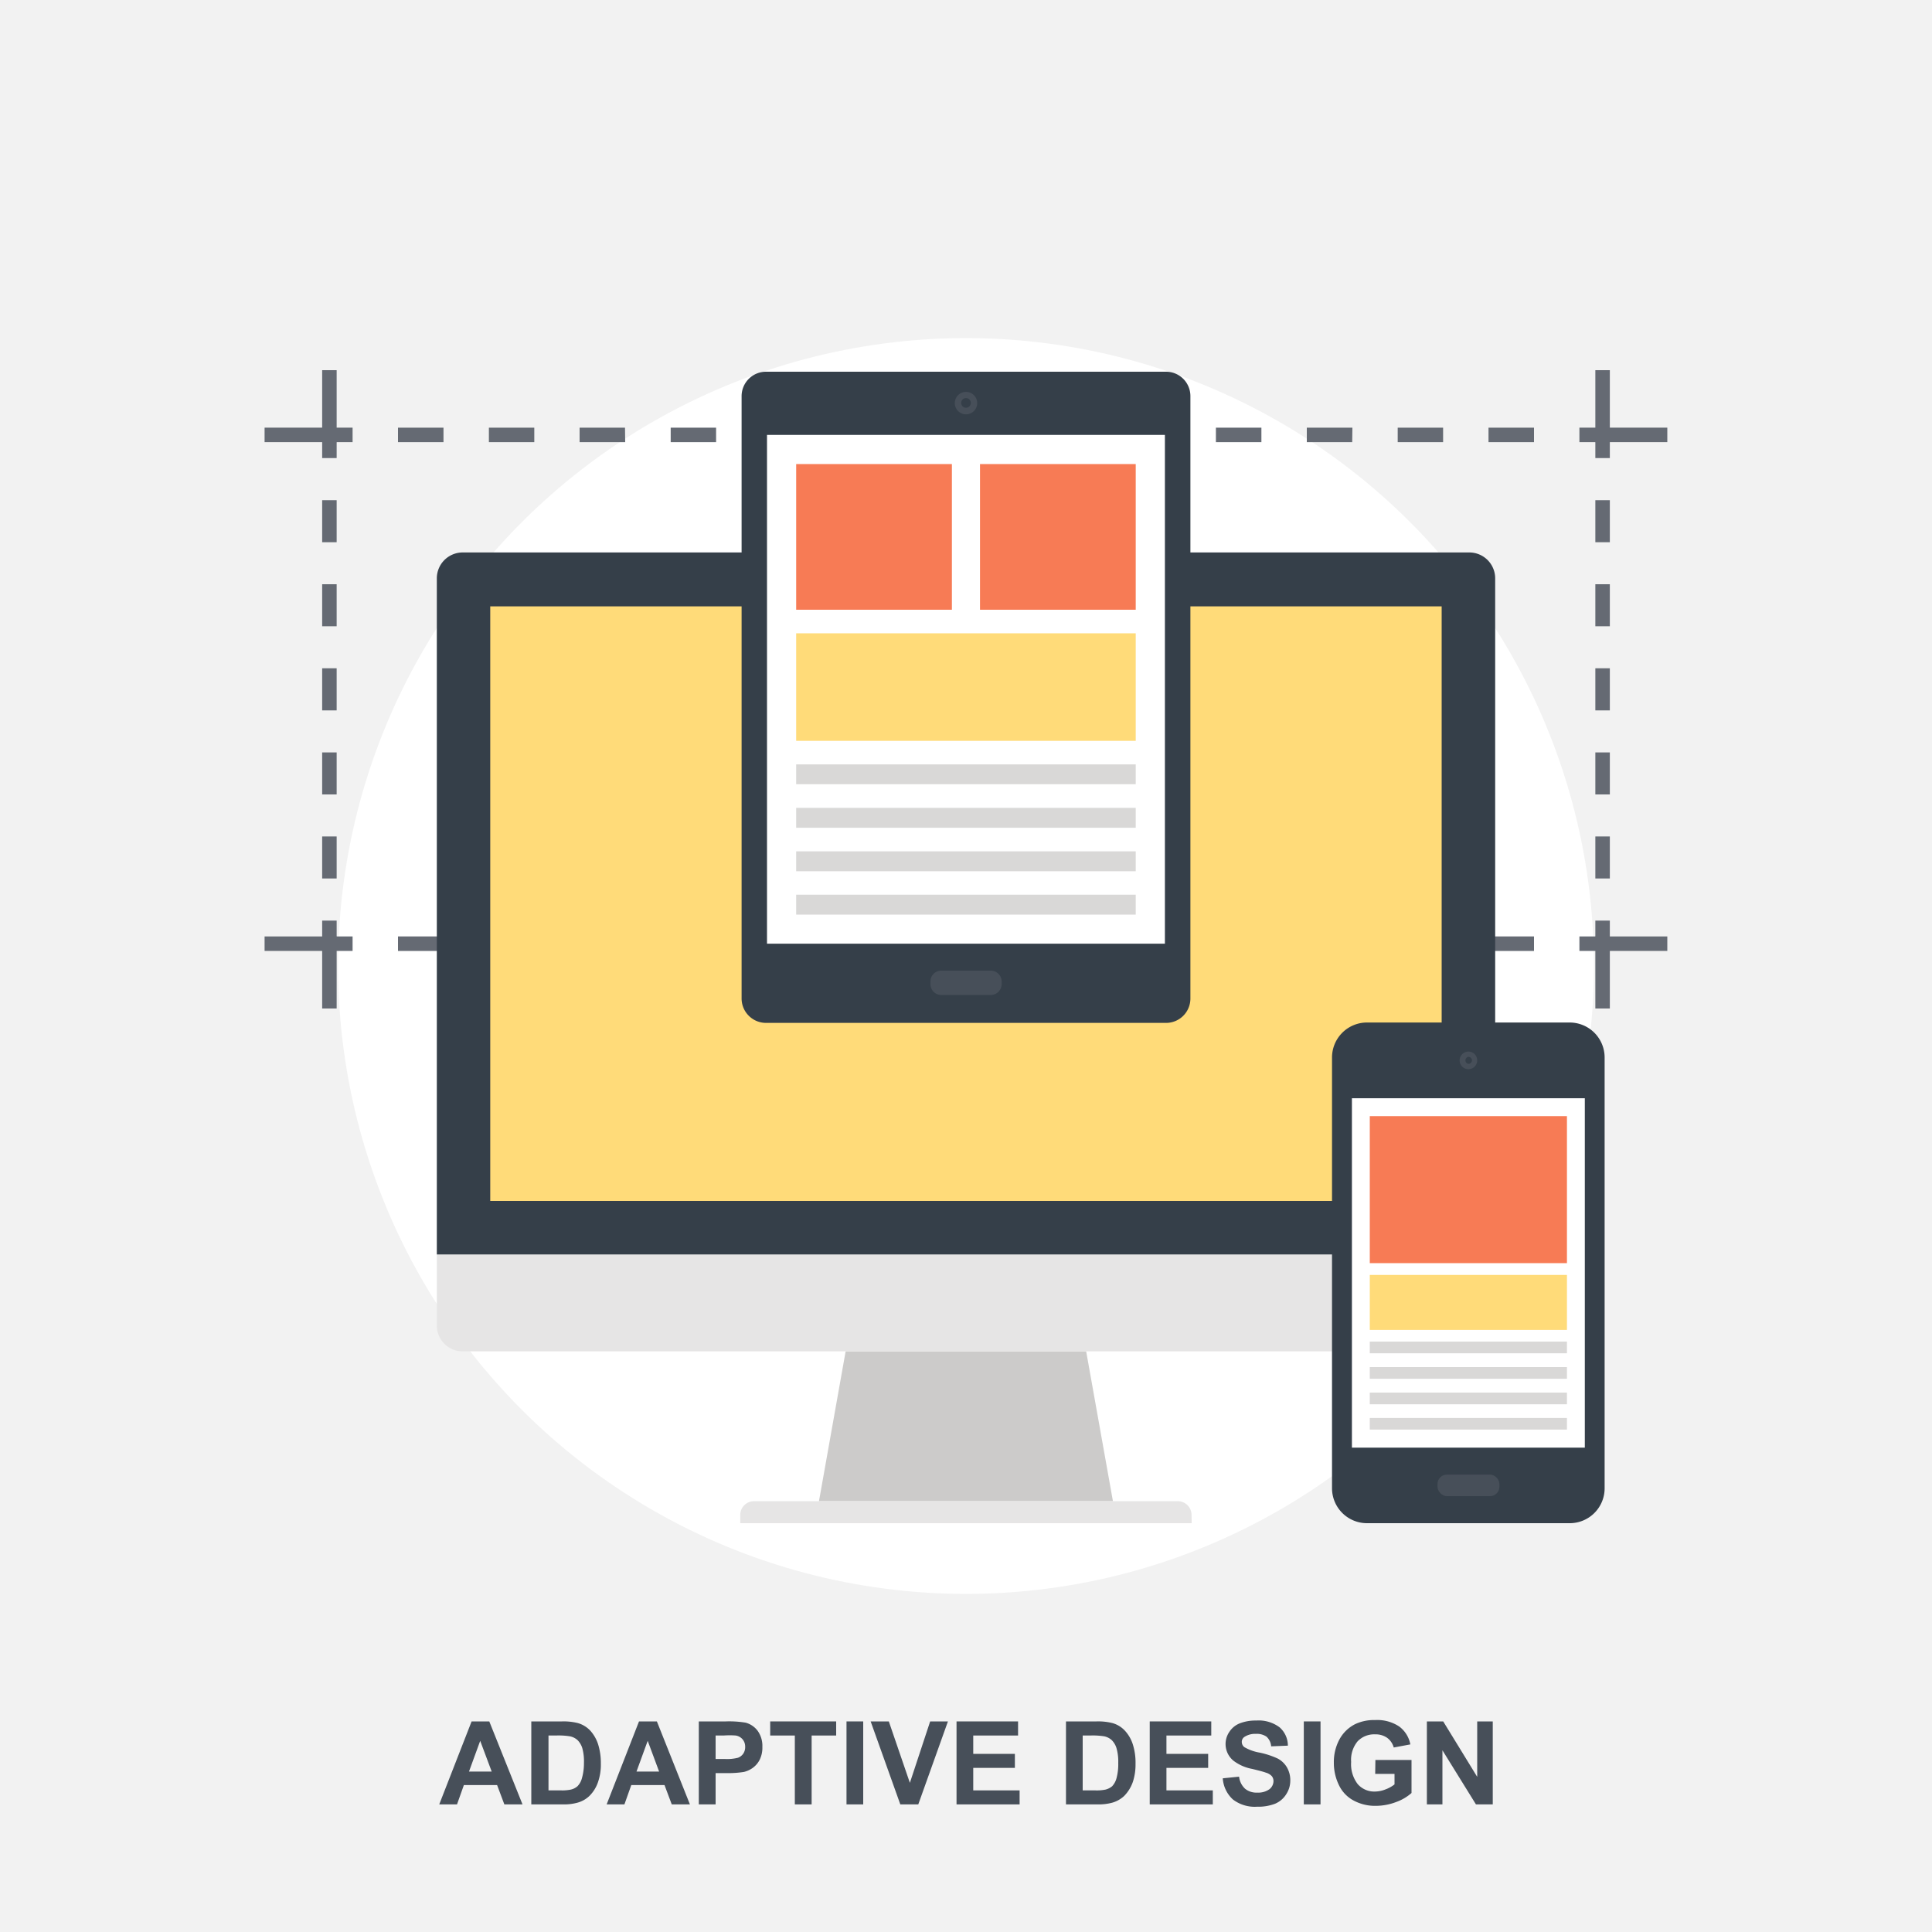 <svg id="Layer_1" data-name="Layer 1" xmlns="http://www.w3.org/2000/svg" viewBox="0 0 200 200"><defs><style>.cls-1{fill:#f2f2f2;}.cls-2{fill:#fff;}.cls-3{fill:#474f59;}.cls-4{fill:#656a73;}.cls-5{fill:#cccbca;}.cls-6{fill:#e6e5e5;}.cls-7{fill:#353f49;}.cls-8{fill:#ffdb79;}.cls-9{fill:#d9d8d7;}.cls-10{fill:#f77b55;}</style></defs><title>adaptive-design-icon</title><rect class="cls-1" width="200" height="200"/><circle class="cls-2" cx="100" cy="100" r="65"/><path class="cls-3" d="M268.82,318.2l-3.35,8.59h1.84l.71-2h3.44l.75,2h1.88l-3.44-8.59Zm-.27,5.19,1.16-3.18,1.19,3.18Z" transform="translate(-220 -140)"/><path class="cls-3" d="M281.11,319.16a2.83,2.83,0,0,0-1.3-.79,6.08,6.08,0,0,0-1.63-.17H275v8.59h3.26a5.24,5.24,0,0,0,1.53-.18,2.88,2.88,0,0,0,1.22-.69,3.68,3.68,0,0,0,.92-1.51,5.52,5.52,0,0,0,.27-1.83,6.54,6.54,0,0,0-.28-2A3.91,3.91,0,0,0,281.11,319.16Zm-.87,4.92a1.85,1.85,0,0,1-.46.83,1.59,1.59,0,0,1-.7.35,4.36,4.36,0,0,1-1,.08h-1.3v-5.68h.78a7.36,7.36,0,0,1,1.42.08,1.63,1.63,0,0,1,.81.4,2,2,0,0,1,.49.83,5.11,5.11,0,0,1,.17,1.53A5.58,5.58,0,0,1,280.24,324.08Z" transform="translate(-220 -140)"/><path class="cls-3" d="M286.15,318.2l-3.35,8.59h1.84l.71-2h3.44l.75,2h1.88L288,318.2Zm-.26,5.19,1.16-3.18,1.18,3.18Z" transform="translate(-220 -140)"/><path class="cls-3" d="M297.19,318.33a10.53,10.53,0,0,0-2.06-.13h-2.79v8.59h1.74v-3.24h1.13a10.25,10.25,0,0,0,1.8-.12,2.58,2.58,0,0,0,.9-.41,2.35,2.35,0,0,0,.73-.85,2.79,2.79,0,0,0,.28-1.33,2.67,2.67,0,0,0-.49-1.67A2.31,2.31,0,0,0,297.19,318.33Zm-.25,3.21a1.14,1.14,0,0,1-.54.42,4.53,4.53,0,0,1-1.37.13h-.95v-2.43h.84a8.46,8.46,0,0,1,1.24,0,1.18,1.18,0,0,1,.7.38,1.16,1.16,0,0,1,.28.78A1.2,1.2,0,0,1,296.94,321.54Z" transform="translate(-220 -140)"/><polygon class="cls-3" points="79.73 179.66 82.28 179.66 82.28 186.79 84.02 186.79 84.02 179.66 86.56 179.66 86.56 178.2 79.73 178.2 79.73 179.66"/><rect class="cls-3" x="87.63" y="178.2" width="1.73" height="8.59"/><polygon class="cls-3" points="94.19 184.56 92.01 178.2 90.13 178.2 93.2 186.79 95.06 186.79 98.13 178.2 96.29 178.2 94.19 184.56"/><polygon class="cls-3" points="100.75 183.01 105.06 183.01 105.06 181.56 100.75 181.56 100.75 179.66 105.39 179.66 105.39 178.2 99.02 178.2 99.02 186.79 105.55 186.79 105.55 185.34 100.75 185.34 100.75 183.01"/><path class="cls-3" d="M336.45,319.16a2.78,2.78,0,0,0-1.3-.79,6.08,6.08,0,0,0-1.63-.17h-3.17v8.59h3.26a5.37,5.37,0,0,0,1.54-.18,3,3,0,0,0,1.22-.69,3.9,3.9,0,0,0,.92-1.51,5.81,5.81,0,0,0,.26-1.83,6.25,6.25,0,0,0-.28-2A3.77,3.77,0,0,0,336.45,319.16Zm-.87,4.92a1.94,1.94,0,0,1-.45.83,1.71,1.71,0,0,1-.7.35,4.51,4.51,0,0,1-1.05.08h-1.3v-5.68h.78a7.55,7.55,0,0,1,1.43.08,1.64,1.64,0,0,1,.8.4,2,2,0,0,1,.49.83,5.06,5.06,0,0,1,.18,1.53A5.53,5.53,0,0,1,335.58,324.08Z" transform="translate(-220 -140)"/><polygon class="cls-3" points="120.75 183.01 125.07 183.01 125.07 181.56 120.75 181.56 120.75 179.66 125.39 179.66 125.39 178.2 119.02 178.2 119.02 186.79 125.55 186.79 125.55 185.34 120.75 185.34 120.75 183.01"/><path class="cls-3" d="M352.28,322.05a8.68,8.68,0,0,0-1.88-.62,4.69,4.69,0,0,1-1.59-.57.68.68,0,0,1-.26-.53.61.61,0,0,1,.28-.53,2,2,0,0,1,1.18-.31,1.76,1.76,0,0,1,1.1.29,1.51,1.51,0,0,1,.48,1l1.73-.07a2.52,2.52,0,0,0-.86-1.9,3.61,3.61,0,0,0-2.43-.7,4.49,4.49,0,0,0-1.69.29,2.28,2.28,0,0,0-1.07.87,2.23,2.23,0,0,0,.42,3,4.58,4.58,0,0,0,1.95.85c.73.18,1.19.3,1.39.38a1.33,1.33,0,0,1,.63.37.81.81,0,0,1,.17.52,1.08,1.08,0,0,1-.42.83,2,2,0,0,1-1.26.35,1.85,1.85,0,0,1-1.26-.4,2,2,0,0,1-.62-1.25l-1.69.17a3.26,3.26,0,0,0,1.05,2.19,3.71,3.71,0,0,0,2.5.75,4.84,4.84,0,0,0,1.87-.31,2.5,2.5,0,0,0,1.16-1,2.56,2.56,0,0,0,.41-1.38,2.65,2.65,0,0,0-.34-1.37A2.42,2.42,0,0,0,352.28,322.05Z" transform="translate(-220 -140)"/><rect class="cls-3" x="134.97" y="178.2" width="1.73" height="8.59"/><path class="cls-3" d="M362.36,323.63h2v1.09a3.37,3.37,0,0,1-.94.52,3,3,0,0,1-1.09.22,2.27,2.27,0,0,1-1.78-.77,3.37,3.37,0,0,1-.68-2.29,3,3,0,0,1,.67-2.14,2.36,2.36,0,0,1,1.81-.72,2.08,2.08,0,0,1,1.25.36,1.86,1.86,0,0,1,.68,1l1.72-.32a3,3,0,0,0-1.15-1.85,4.1,4.1,0,0,0-2.5-.67,4.53,4.53,0,0,0-2.06.42,3.78,3.78,0,0,0-1.64,1.6,4.91,4.91,0,0,0-.57,2.39,5.22,5.22,0,0,0,.51,2.29,3.5,3.5,0,0,0,1.5,1.61,4.67,4.67,0,0,0,2.35.57,5.93,5.93,0,0,0,2.1-.4,4.84,4.84,0,0,0,1.58-.93v-3.42h-3.74Z" transform="translate(-220 -140)"/><polygon class="cls-3" points="152.92 178.2 152.92 183.94 149.4 178.2 147.71 178.2 147.71 186.79 149.32 186.79 149.32 181.19 152.79 186.79 154.53 186.79 154.53 178.2 152.92 178.2"/><polygon class="cls-4" points="36.5 98.44 33.35 98.44 33.35 95.3 34.85 95.3 34.85 96.94 36.5 96.94 36.5 98.44"/><path class="cls-4" d="M254.85,230.94h-1.5v-4.35h1.5Zm0-8.7h-1.5v-4.35h1.5Zm0-8.7h-1.5v-4.36h1.5Zm0-8.71h-1.5v-4.35h1.5Zm0-8.7h-1.5v-4.35h1.5Z" transform="translate(-220 -140)"/><polygon class="cls-4" points="34.85 47.42 33.35 47.42 33.35 44.27 36.5 44.27 36.5 45.77 34.85 45.77 34.85 47.42"/><path class="cls-4" d="M378.8,185.77h-4.71v-1.5h4.71Zm-9.41,0h-4.7v-1.5h4.7Zm-9.41,0h-4.7v-1.5H360Zm-9.4,0h-4.71v-1.5h4.71Zm-9.41,0h-4.71v-1.5h4.71Zm-9.41,0h-4.7v-1.5h4.7Zm-9.41,0h-4.7v-1.5h4.7Zm-9.41,0h-4.7v-1.5h4.7Zm-9.4,0h-4.71v-1.5h4.71Zm-9.41,0h-4.7v-1.5h4.7Zm-9.41,0H280v-1.5h4.7Zm-9.41,0h-4.7v-1.5h4.7Zm-9.4,0H261.2v-1.5h4.71Z" transform="translate(-220 -140)"/><polygon class="cls-4" points="166.65 47.42 165.15 47.42 165.15 45.77 163.5 45.77 163.5 44.27 166.65 44.27 166.65 47.42"/><path class="cls-4" d="M386.65,230.94h-1.5v-4.35h1.5Zm0-8.7h-1.5v-4.35h1.5Zm0-8.7h-1.5v-4.36h1.5Zm0-8.71h-1.5v-4.35h1.5Zm0-8.7h-1.5v-4.35h1.5Z" transform="translate(-220 -140)"/><polygon class="cls-4" points="166.65 98.44 163.5 98.44 163.5 96.94 165.15 96.94 165.15 95.3 166.65 95.3 166.65 98.44"/><path class="cls-4" d="M378.8,238.44h-4.71v-1.5h4.71Zm-9.41,0h-4.7v-1.5h4.7Zm-9.41,0h-4.7v-1.5H360Zm-9.41,0h-4.7v-1.5h4.7Zm-9.4,0h-4.71v-1.5h4.71Zm-9.41,0h-4.7v-1.5h4.7Zm-9.41,0h-4.7v-1.5h4.7Zm-9.41,0h-4.7v-1.5h4.7Zm-9.4,0h-4.71v-1.5h4.71Zm-9.41,0h-4.71v-1.5h4.71Zm-9.41,0H280v-1.5h4.7Zm-9.41,0h-4.7v-1.5h4.7Zm-9.4,0H261.2v-1.5h4.71Z" transform="translate(-220 -140)"/><polygon class="cls-4" points="172.6 45.77 165.15 45.77 165.15 38.32 166.65 38.32 166.65 44.27 172.6 44.27 172.6 45.77"/><polygon class="cls-4" points="166.65 104.4 165.15 104.4 165.15 96.94 172.6 96.94 172.6 98.44 166.65 98.44 166.65 104.4"/><polygon class="cls-4" points="34.85 45.77 27.39 45.77 27.39 44.27 33.35 44.27 33.35 38.32 34.85 38.32 34.85 45.77"/><polygon class="cls-4" points="34.85 104.4 33.35 104.4 33.35 98.44 27.39 98.44 27.39 96.94 34.85 96.94 34.85 104.4"/><polygon class="cls-5" points="115.21 155.4 84.78 155.4 87.54 139.89 112.44 139.89 115.21 155.4"/><path class="cls-6" d="M343.36,297.68H296.63v-.85a1.43,1.43,0,0,1,1.43-1.43h43.87a1.42,1.42,0,0,1,1,.42,1.43,1.43,0,0,1,.42,1Z" transform="translate(-220 -140)"/><path class="cls-6" d="M374.78,269.86v7.36a2.67,2.67,0,0,1-2.66,2.67H267.88a2.67,2.67,0,0,1-2.66-2.67v-7.36Z" transform="translate(-220 -140)"/><path class="cls-7" d="M374.78,269.86v-70a2.68,2.68,0,0,0-2.66-2.67H267.88a2.68,2.68,0,0,0-2.66,2.67v70Z" transform="translate(-220 -140)"/><rect class="cls-8" x="50.75" y="62.77" width="98.49" height="61.55"/><path class="cls-7" d="M296.77,181a2.53,2.53,0,0,1,2.54-2.52H340.7a2.52,2.52,0,0,1,2.53,2.52v62.37a2.52,2.52,0,0,1-2.53,2.52H299.31a2.53,2.53,0,0,1-2.54-2.52Z" transform="translate(-220 -140)"/><path class="cls-3" d="M317.44,243a1.12,1.12,0,0,1-1.12-1.13v-.27a1.12,1.12,0,0,1,1.12-1.12h5.12a1.13,1.13,0,0,1,1.13,1.12v.27a1.13,1.13,0,0,1-1.13,1.13Z" transform="translate(-220 -140)"/><path class="cls-3" d="M320,182.89a1.16,1.16,0,0,1,0-2.32,1.16,1.16,0,1,1,0,2.32Z" transform="translate(-220 -140)"/><path class="cls-7" d="M320,182.21a.48.48,0,0,1,0-1,.48.48,0,1,1,0,1Z" transform="translate(-220 -140)"/><rect class="cls-2" x="79.4" y="45.02" width="41.19" height="52.67"/><rect class="cls-9" x="82.42" y="88.13" width="35.15" height="2.06"/><rect class="cls-9" x="82.42" y="83.63" width="35.15" height="2.06"/><rect class="cls-9" x="82.42" y="79.13" width="35.15" height="2.05"/><rect class="cls-9" x="82.42" y="92.62" width="35.15" height="2.06"/><rect class="cls-8" x="82.42" y="65.56" width="35.15" height="11.13"/><rect class="cls-10" x="82.42" y="48.04" width="16.12" height="15.08"/><rect class="cls-10" x="101.45" y="48.04" width="16.12" height="15.08"/><path class="cls-7" d="M382.5,245.85h-21a3.62,3.62,0,0,0-3.61,3.62v44.6a3.62,3.62,0,0,0,3.61,3.61h21a3.61,3.61,0,0,0,3.61-3.61v-44.6A3.62,3.62,0,0,0,382.5,245.85Z" transform="translate(-220 -140)"/><rect class="cls-2" x="139.95" y="113.69" width="24.11" height="36.17"/><rect class="cls-9" x="141.8" y="144.16" width="20.41" height="1.21"/><rect class="cls-9" x="141.8" y="141.52" width="20.41" height="1.21"/><rect class="cls-9" x="141.8" y="138.88" width="20.41" height="1.21"/><rect class="cls-9" x="141.8" y="146.79" width="20.41" height="1.2"/><rect class="cls-10" x="141.8" y="115.54" width="20.41" height="15.22"/><rect class="cls-8" x="141.8" y="131.98" width="20.41" height="5.69"/><rect class="cls-3" x="148.81" y="152.65" width="6.41" height="2.23" rx="0.97" ry="0.97"/><path class="cls-3" d="M372.92,249.77a.91.91,0,0,1-1.82,0,.91.91,0,1,1,1.82,0Z" transform="translate(-220 -140)"/><path class="cls-7" d="M372.38,249.77a.37.37,0,0,1-.37.36.37.37,0,0,1,0-.73A.38.38,0,0,1,372.38,249.77Z" transform="translate(-220 -140)"/></svg>